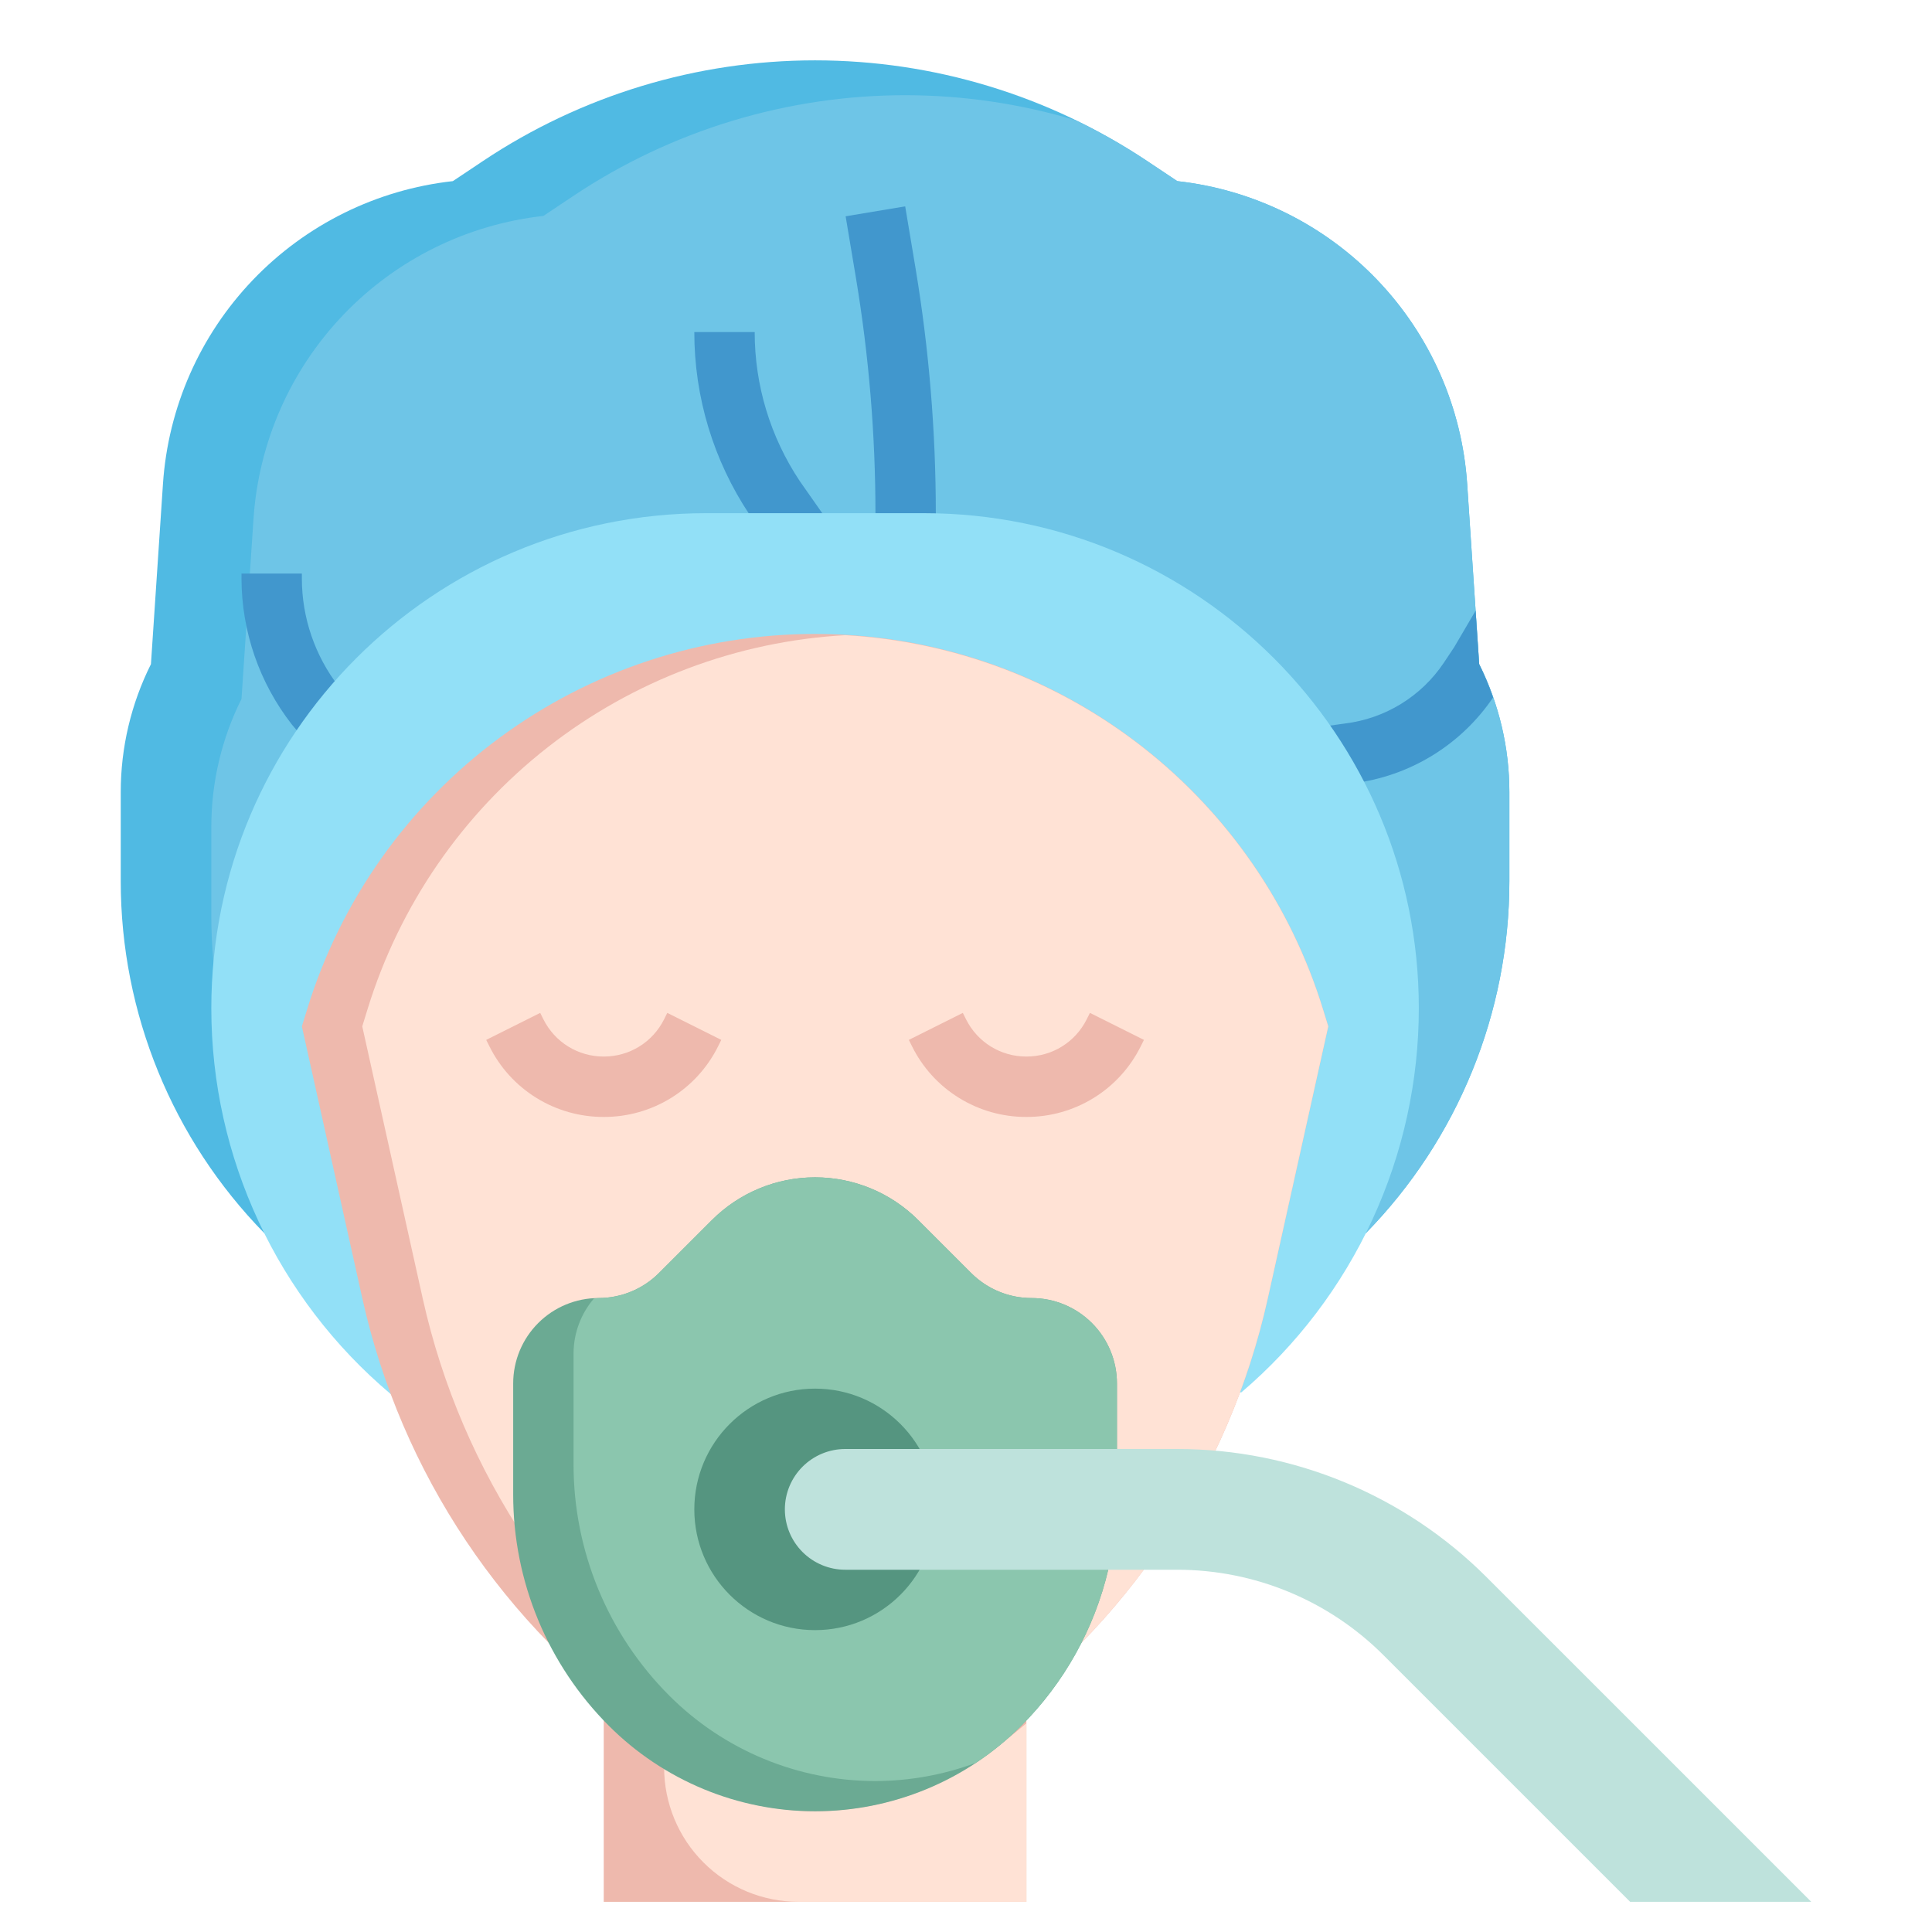 <svg width="93" height="93" viewBox="0 0 93 93" fill="none" xmlns="http://www.w3.org/2000/svg">
<path d="M29.062 81.525H49.406V91.547H29.062V81.525Z" fill="#EEB9AD"/>
<path d="M65.751 59.356C70.178 54.829 72.656 48.748 72.656 42.417V38.124C72.657 35.987 72.159 33.88 71.203 31.969L70.625 23.301C70.38 19.619 68.848 16.142 66.297 13.476C63.746 10.81 60.339 9.126 56.672 8.719L55.21 7.744C50.479 4.589 44.921 2.905 39.234 2.905C33.548 2.905 27.989 4.589 23.259 7.744L21.797 8.719C18.13 9.126 14.723 10.81 12.172 13.476C9.621 16.142 8.089 19.619 7.844 23.301L7.266 31.969C6.31 33.88 5.812 35.987 5.812 38.124V42.417C5.812 48.78 8.313 54.853 12.718 59.357" fill="#50BAE3"/>
<path d="M65.751 59.356C70.178 54.829 72.656 48.748 72.656 42.417V38.124C72.656 35.988 72.159 33.88 71.203 31.969L70.625 23.301C70.38 19.619 68.848 16.142 66.297 13.476C63.746 10.81 60.339 9.126 56.672 8.719L55.21 7.744C54.107 7.012 52.956 6.357 51.763 5.784C49.112 4.991 46.361 4.587 43.594 4.582C37.908 4.581 32.349 6.265 27.618 9.419L26.156 10.394C22.489 10.802 19.082 12.485 16.531 15.151C13.98 17.817 12.448 21.295 12.203 24.976L11.625 33.644C10.669 35.555 10.172 37.663 10.172 39.8V44.092C10.172 49.698 12.118 55.076 15.591 59.357L65.751 59.356Z" fill="#6EC5E7"/>
<path d="M45.047 25.886H42.141V24.703C42.141 20.925 41.825 17.121 41.205 13.396L40.706 10.412L43.573 9.934L44.072 12.918C44.718 16.801 45.047 20.765 45.047 24.703V25.886ZM37.459 26.738L36.084 24.777C34.346 22.174 33.419 19.114 33.422 15.984H36.328C36.328 18.549 37.081 21.031 38.502 23.164L39.814 25.035L37.459 26.738ZM14.505 35.416L14.052 34.879C12.486 32.873 11.632 30.403 11.625 27.858V27.609H14.531V27.858C14.531 29.73 15.163 31.572 16.308 33.05L16.723 33.537L14.505 35.416ZM71.874 33.573C71.685 33.025 71.46 32.489 71.203 31.969L71.032 29.395L69.994 31.162L69.506 31.895C68.971 32.697 68.268 33.374 67.447 33.88C66.626 34.386 65.706 34.708 64.748 34.826L62.743 35.106L63.145 37.983L65.129 37.706C66.483 37.537 67.785 37.081 68.948 36.368C70.112 35.655 71.109 34.702 71.874 33.573Z" fill="#4197CD"/>
<path d="M59.757 67.022C62.434 64.742 64.584 61.908 66.059 58.715C67.533 55.523 68.297 52.048 68.297 48.532C68.297 35.37 57.63 24.703 44.468 24.703H33.999C20.839 24.703 10.172 35.37 10.172 48.532C10.172 55.724 13.357 62.511 18.806 67.104" fill="#92E0F7"/>
<path d="M39.234 30.516C50.463 30.516 60.379 37.839 63.68 48.571L63.938 49.406L61.027 62.503C59.16 70.903 54.215 78.3 47.166 83.235C44.84 84.861 42.072 85.733 39.234 85.733C36.397 85.733 33.628 84.861 31.303 83.235C24.254 78.3 19.308 70.904 17.442 62.503L14.531 49.406L14.789 48.571C16.397 43.343 19.639 38.768 24.039 35.519C28.439 32.269 33.765 30.515 39.234 30.516Z" fill="#EEB9AD"/>
<path d="M34.209 83.235C36.132 84.567 38.361 85.389 40.688 85.624C43.014 85.389 45.243 84.567 47.166 83.235C54.215 78.3 59.16 70.904 61.027 62.503L63.938 49.406L63.68 48.571C62.143 43.583 59.116 39.185 55.006 35.968C50.895 32.751 45.899 30.869 40.688 30.575C35.476 30.869 30.48 32.751 26.369 35.968C22.259 39.185 19.232 43.583 17.695 48.571L17.438 49.406L20.348 62.503C22.215 70.904 27.16 78.3 34.209 83.235Z" fill="#FFE2D5"/>
<path d="M49.406 53.766C48.262 53.77 47.14 53.453 46.167 52.851C45.193 52.25 44.408 51.388 43.9 50.362L43.748 50.057L46.347 48.757L46.5 49.063C47.054 50.171 48.167 50.859 49.406 50.859C50.646 50.859 51.759 50.171 52.312 49.063L52.465 48.757L55.065 50.057L54.912 50.364C54.404 51.389 53.619 52.251 52.645 52.852C51.672 53.453 50.55 53.77 49.406 53.766ZM29.062 53.766C27.918 53.77 26.796 53.453 25.823 52.851C24.85 52.25 24.065 51.388 23.557 50.362L23.404 50.057L26.004 48.757L26.156 49.063C26.71 50.171 27.823 50.859 29.062 50.859C30.302 50.859 31.415 50.171 31.969 49.063L32.121 48.757L34.721 50.057L34.568 50.364C34.06 51.389 33.275 52.251 32.302 52.852C31.329 53.453 30.206 53.77 29.062 53.766Z" fill="#EEB9AD"/>
<path d="M47.166 84.688C44.841 86.315 42.072 87.187 39.234 87.188C36.657 87.188 34.151 86.433 31.969 85.081C31.969 86.796 32.65 88.44 33.863 89.653C35.075 90.866 36.72 91.547 38.435 91.547H49.406V82.957C48.684 83.565 47.936 84.142 47.166 84.688Z" fill="#FFE2D5"/>
<path d="M53.766 69.75V66.594C53.766 65.504 53.333 64.459 52.562 63.688C51.791 62.917 50.746 62.484 49.656 62.484C48.566 62.484 47.521 62.052 46.75 61.281L44.197 58.728C42.881 57.412 41.096 56.673 39.235 56.673C37.374 56.673 35.59 57.411 34.273 58.727L31.72 61.28C30.949 62.05 29.904 62.483 28.814 62.483C27.724 62.483 26.678 62.917 25.908 63.687C25.137 64.458 24.703 65.504 24.703 66.594V71.95C24.703 76.123 26.361 80.125 29.312 83.077C30.615 84.38 32.162 85.414 33.864 86.12C35.566 86.826 37.391 87.189 39.234 87.189C41.077 87.189 42.902 86.826 44.604 86.121C46.307 85.415 47.854 84.382 49.156 83.078C51.223 81.011 52.674 78.409 53.346 75.564L53.766 69.75Z" fill="#6BAA93"/>
<path d="M53.766 69.75V66.594C53.766 65.504 53.333 64.459 52.562 63.688C51.791 62.917 50.746 62.484 49.656 62.484C48.566 62.484 47.521 62.052 46.75 61.281L44.197 58.728C42.881 57.412 41.096 56.673 39.235 56.673C37.374 56.673 35.59 57.411 34.273 58.727L31.72 61.28C30.949 62.05 29.904 62.483 28.814 62.483C28.737 62.483 28.666 62.502 28.59 62.506C27.961 63.24 27.614 64.174 27.609 65.141V70.497C27.609 74.67 29.267 78.672 32.219 81.624C33.521 82.927 35.068 83.961 36.771 84.666C38.473 85.371 40.298 85.734 42.141 85.734C43.789 85.73 45.424 85.433 46.969 84.86C47.757 84.341 48.49 83.743 49.158 83.077C51.225 81.009 52.675 78.407 53.347 75.561L53.766 69.75Z" fill="#8BC6AE"/>
<path d="M39.234 78.469C42.444 78.469 45.047 75.866 45.047 72.656C45.047 69.446 42.444 66.844 39.234 66.844C36.024 66.844 33.422 69.446 33.422 72.656C33.422 75.866 36.024 78.469 39.234 78.469Z" fill="#559580"/>
<path d="M78.469 91.547L66.594 79.672C65.291 78.369 63.744 77.335 62.042 76.63C60.339 75.925 58.514 75.562 56.672 75.562H40.688C39.917 75.562 39.178 75.256 38.633 74.711C38.087 74.166 37.781 73.427 37.781 72.656C37.781 71.885 38.087 71.146 38.633 70.601C39.178 70.056 39.917 69.75 40.688 69.75H56.672C62.255 69.75 67.608 71.968 71.556 75.916L87.188 91.547" fill="#BEE2DC"/>
</svg>
